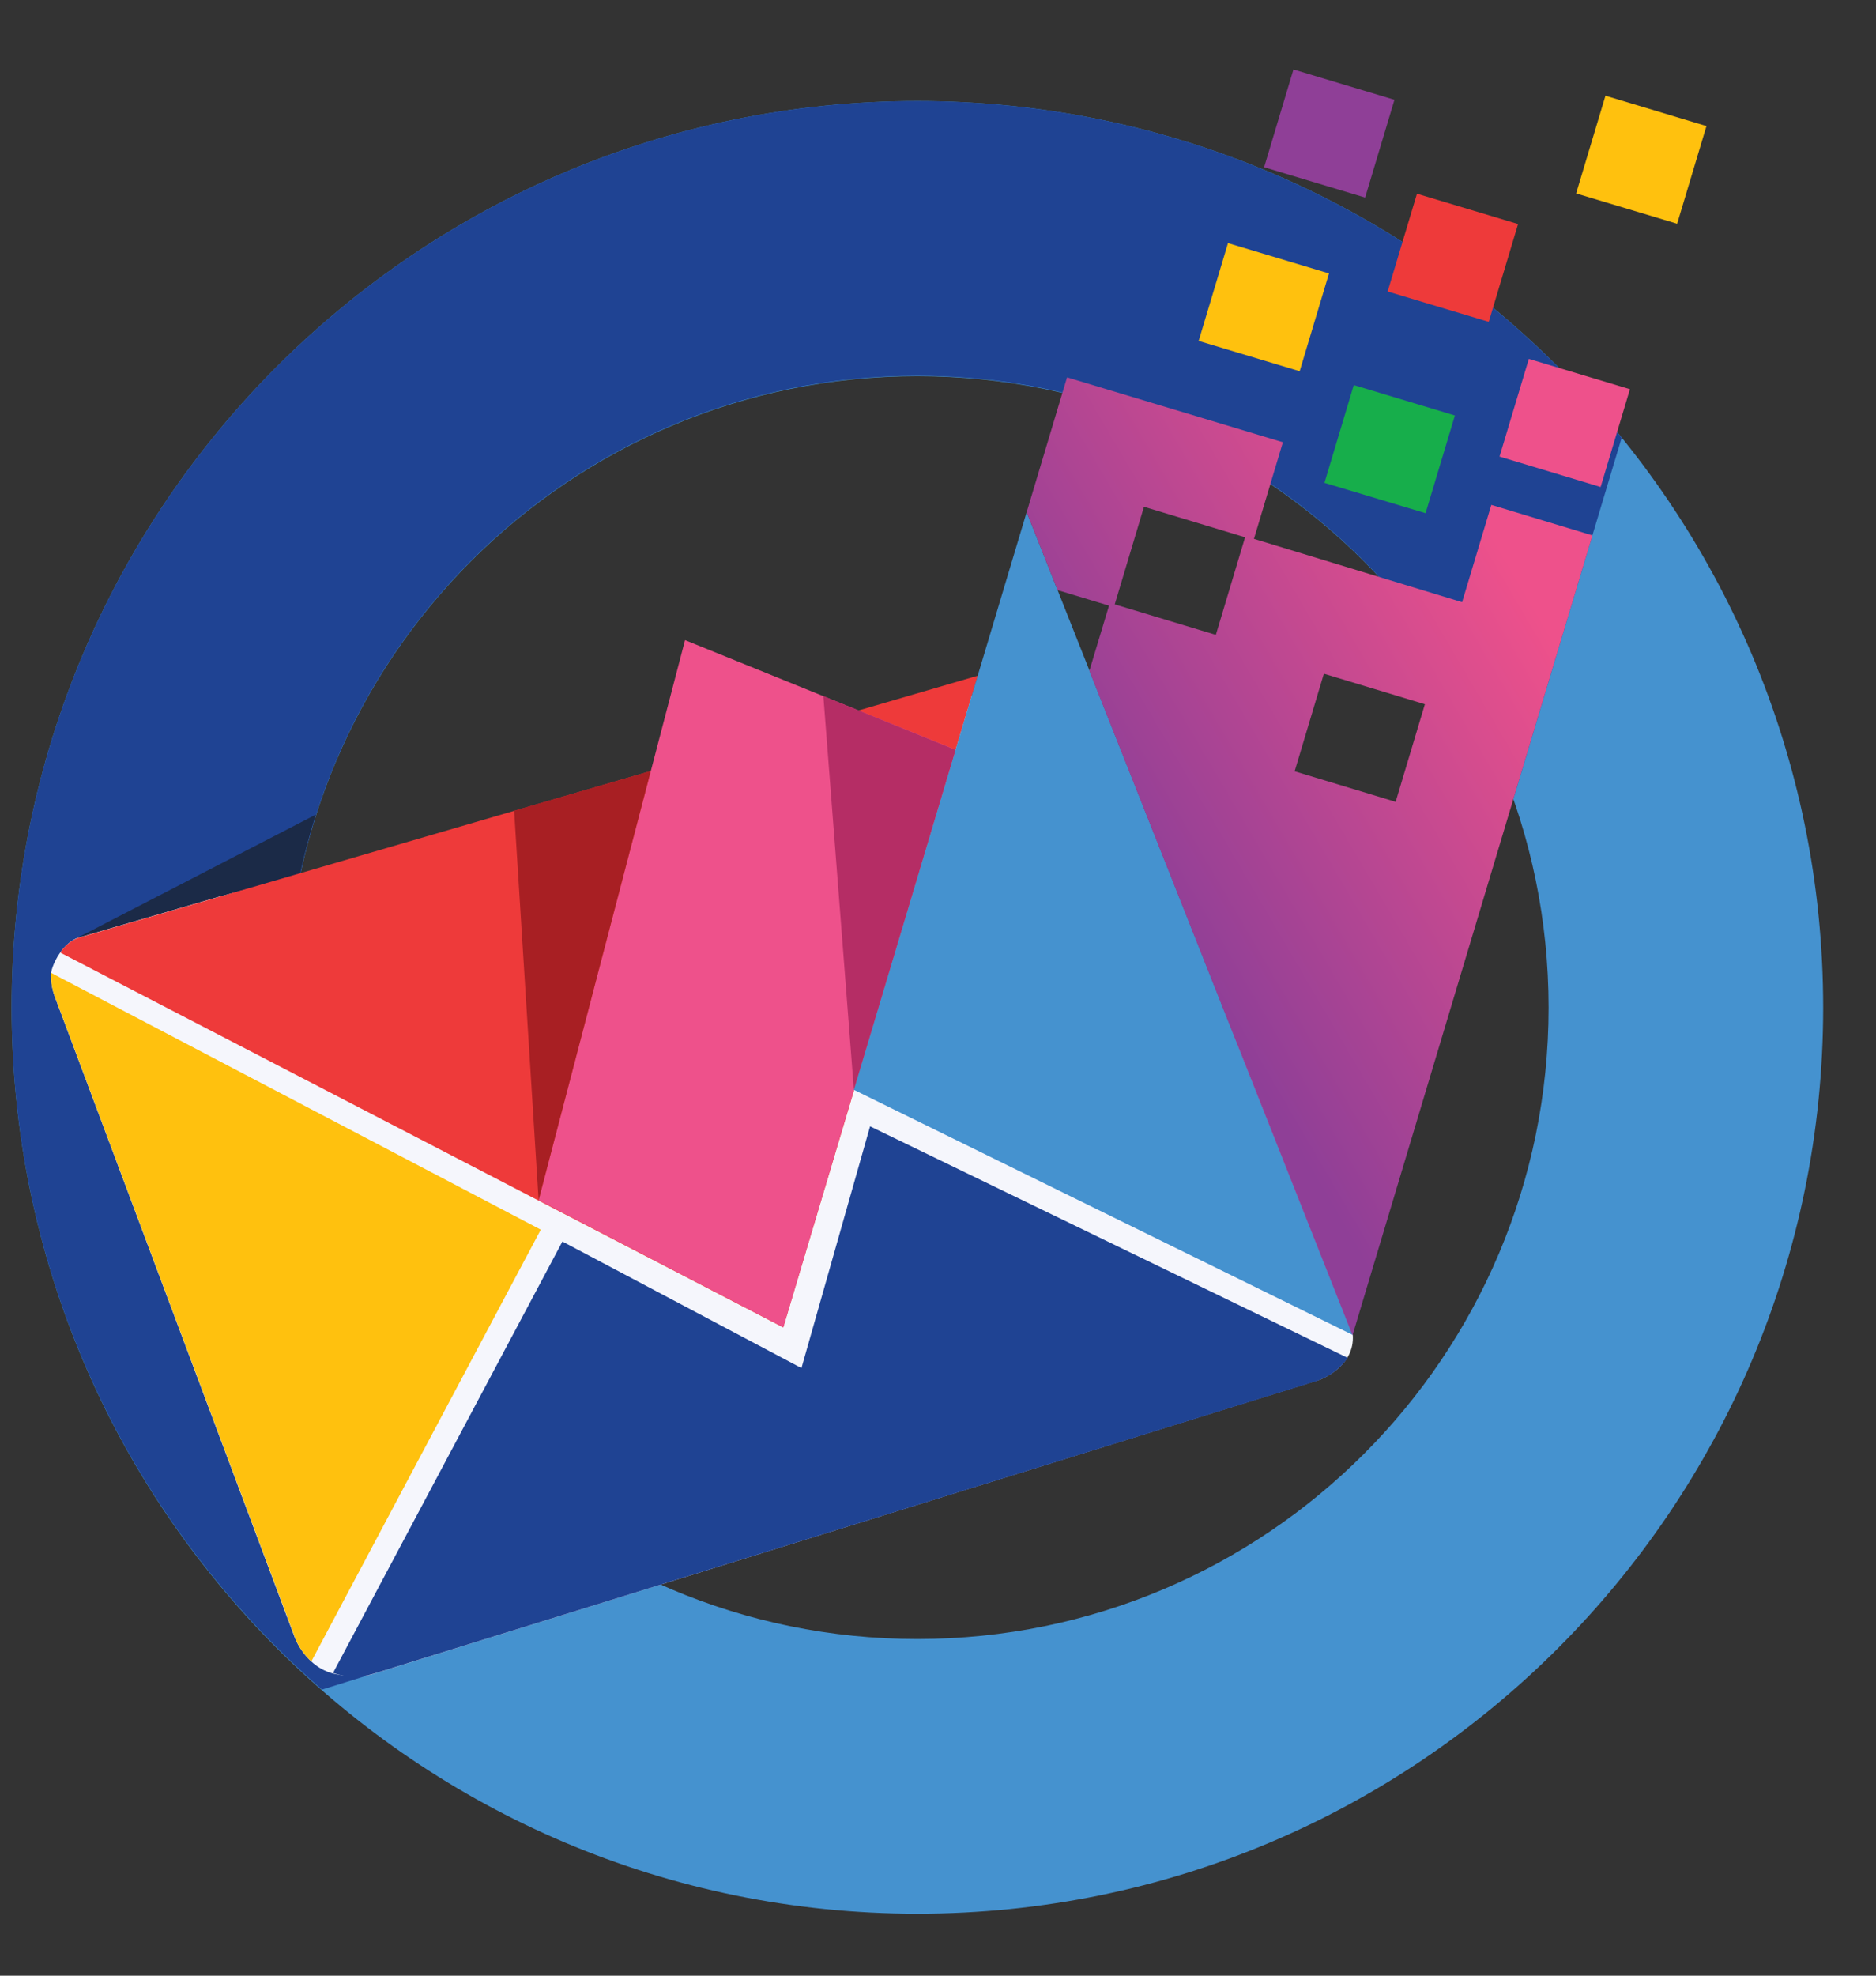 <svg width="19" height="20" viewBox="0 0 19 20" fill="none" xmlns="http://www.w3.org/2000/svg">
<rect x="0" y="0" width="19" height="20" fill="#333333" stroke="none"/>
<path d="M9.291 1.023C4.225 1.023 0.118 5.131 0.118 10.197C0.118 15.263 4.225 19.373 9.291 19.373C14.358 19.373 18.465 15.266 18.465 10.2C18.465 5.134 14.358 1.023 9.291 1.023ZM9.291 16.592C5.761 16.592 2.899 13.731 2.899 10.2C2.899 6.669 5.761 3.808 9.291 3.808C12.822 3.808 15.684 6.669 15.684 10.2C15.684 13.731 12.822 16.592 9.291 16.592Z" fill="#4592CF"/>
<path d="M9.291 1.023C4.225 1.023 0.118 5.131 0.118 10.197C0.118 12.952 1.335 15.424 3.26 17.104L6.694 16.039H6.697C4.46 15.044 2.899 12.804 2.899 10.197C2.899 6.666 5.761 3.804 9.291 3.804C12.085 3.804 14.457 5.594 15.327 8.092V8.089L16.424 4.432C14.744 2.353 12.172 1.023 9.291 1.023Z" fill="#1F4393"/>
<path d="M3.199 8.246L0.781 9.495L2.133 9.971L2.909 9.781C2.941 9.266 3.038 8.751 3.199 8.246Z" fill="#1B2A47"/>
<path d="M13.701 13.513C13.679 13.191 10.917 6.754 10.917 6.754L2.227 9.075L0.781 9.496C0.781 9.496 0.688 9.528 0.611 9.641C0.53 9.754 0.517 9.85 0.517 9.85C0.517 9.85 0.508 9.963 0.553 10.085L2.983 16.571C2.983 16.571 3.096 16.896 3.418 16.951C3.418 16.951 3.64 17.002 3.804 16.938L13.376 13.964C13.376 13.961 13.724 13.835 13.701 13.513Z" fill="#F5F6FC"/>
<path d="M0.781 9.498C0.704 9.531 0.649 9.585 0.61 9.643L7.933 13.438L9.903 6.84L0.781 9.498Z" fill="#EE3A3A"/>
<path d="M0.517 9.848C0.514 9.918 0.524 9.992 0.546 10.063L2.973 16.536C3.008 16.649 3.073 16.745 3.153 16.819L5.477 12.448L0.517 9.848Z" fill="#FFC10E"/>
<path d="M5.696 12.568L3.373 16.935C3.498 16.98 3.64 16.987 3.778 16.945L13.322 13.984C13.46 13.942 13.573 13.855 13.65 13.746L8.812 11.402L8.117 13.849L5.696 12.568Z" fill="#1F4393"/>
<path d="M6.938 6.48L9.674 7.588L7.933 13.436L5.455 12.149L6.938 6.48Z" fill="#EE518B"/>
<path d="M10.398 5.184L13.701 13.514L8.647 11.032L10.398 5.184Z" fill="#4592CF"/>
<path d="M8.648 11.032L8.339 7.047L9.678 7.591L8.648 11.032Z" fill="#B52D65"/>
<path d="M5.455 12.15L5.207 8.207L6.591 7.805L5.455 12.15Z" fill="#A81F23"/>
<path d="M14.123 1.01L13.1 0.703L12.803 1.693L13.826 2L14.123 1.01Z" fill="#8F3F97"/>
<path d="M15.375 2.268L14.351 1.961L14.054 2.951L15.078 3.258L15.375 2.268Z" fill="#EE3A3A"/>
<path d="M14.735 4.206L13.711 3.898L13.414 4.888L14.438 5.195L14.735 4.206Z" fill="#17AE4B"/>
<path d="M16.508 3.94L15.484 3.633L15.187 4.622L16.211 4.93L16.508 3.94Z" fill="#EE518B"/>
<path d="M17.283 1.276L16.26 0.969L15.963 1.958L16.986 2.265L17.283 1.276Z" fill="#FFC10E"/>
<path d="M13.46 2.768L12.437 2.461L12.14 3.451L13.163 3.758L13.46 2.768Z" fill="#FFC10E"/>
<path d="M10.711 5.974L11.232 6.131L11.033 6.791L13.688 13.492L13.698 13.518L16.128 5.42L15.104 5.111L14.808 6.096L12.7 5.455L12.993 4.477L10.807 3.82L10.398 5.185L10.711 5.974ZM13.408 6.82L14.431 7.129L14.135 8.117L13.112 7.808L13.408 6.82ZM11.586 5.13L12.61 5.439L12.314 6.427L11.29 6.118L11.586 5.13Z" fill="url(#paint0_linear_1818_77335)"/>
<defs>
<linearGradient id="paint0_linear_1818_77335" x1="11.623" y1="9.039" x2="15.805" y2="6.589" gradientUnits="userSpaceOnUse">
<stop stop-color="#8F3F97"/>
<stop offset="1" stop-color="#EE518B"/>
</linearGradient>
</defs>
</svg>
